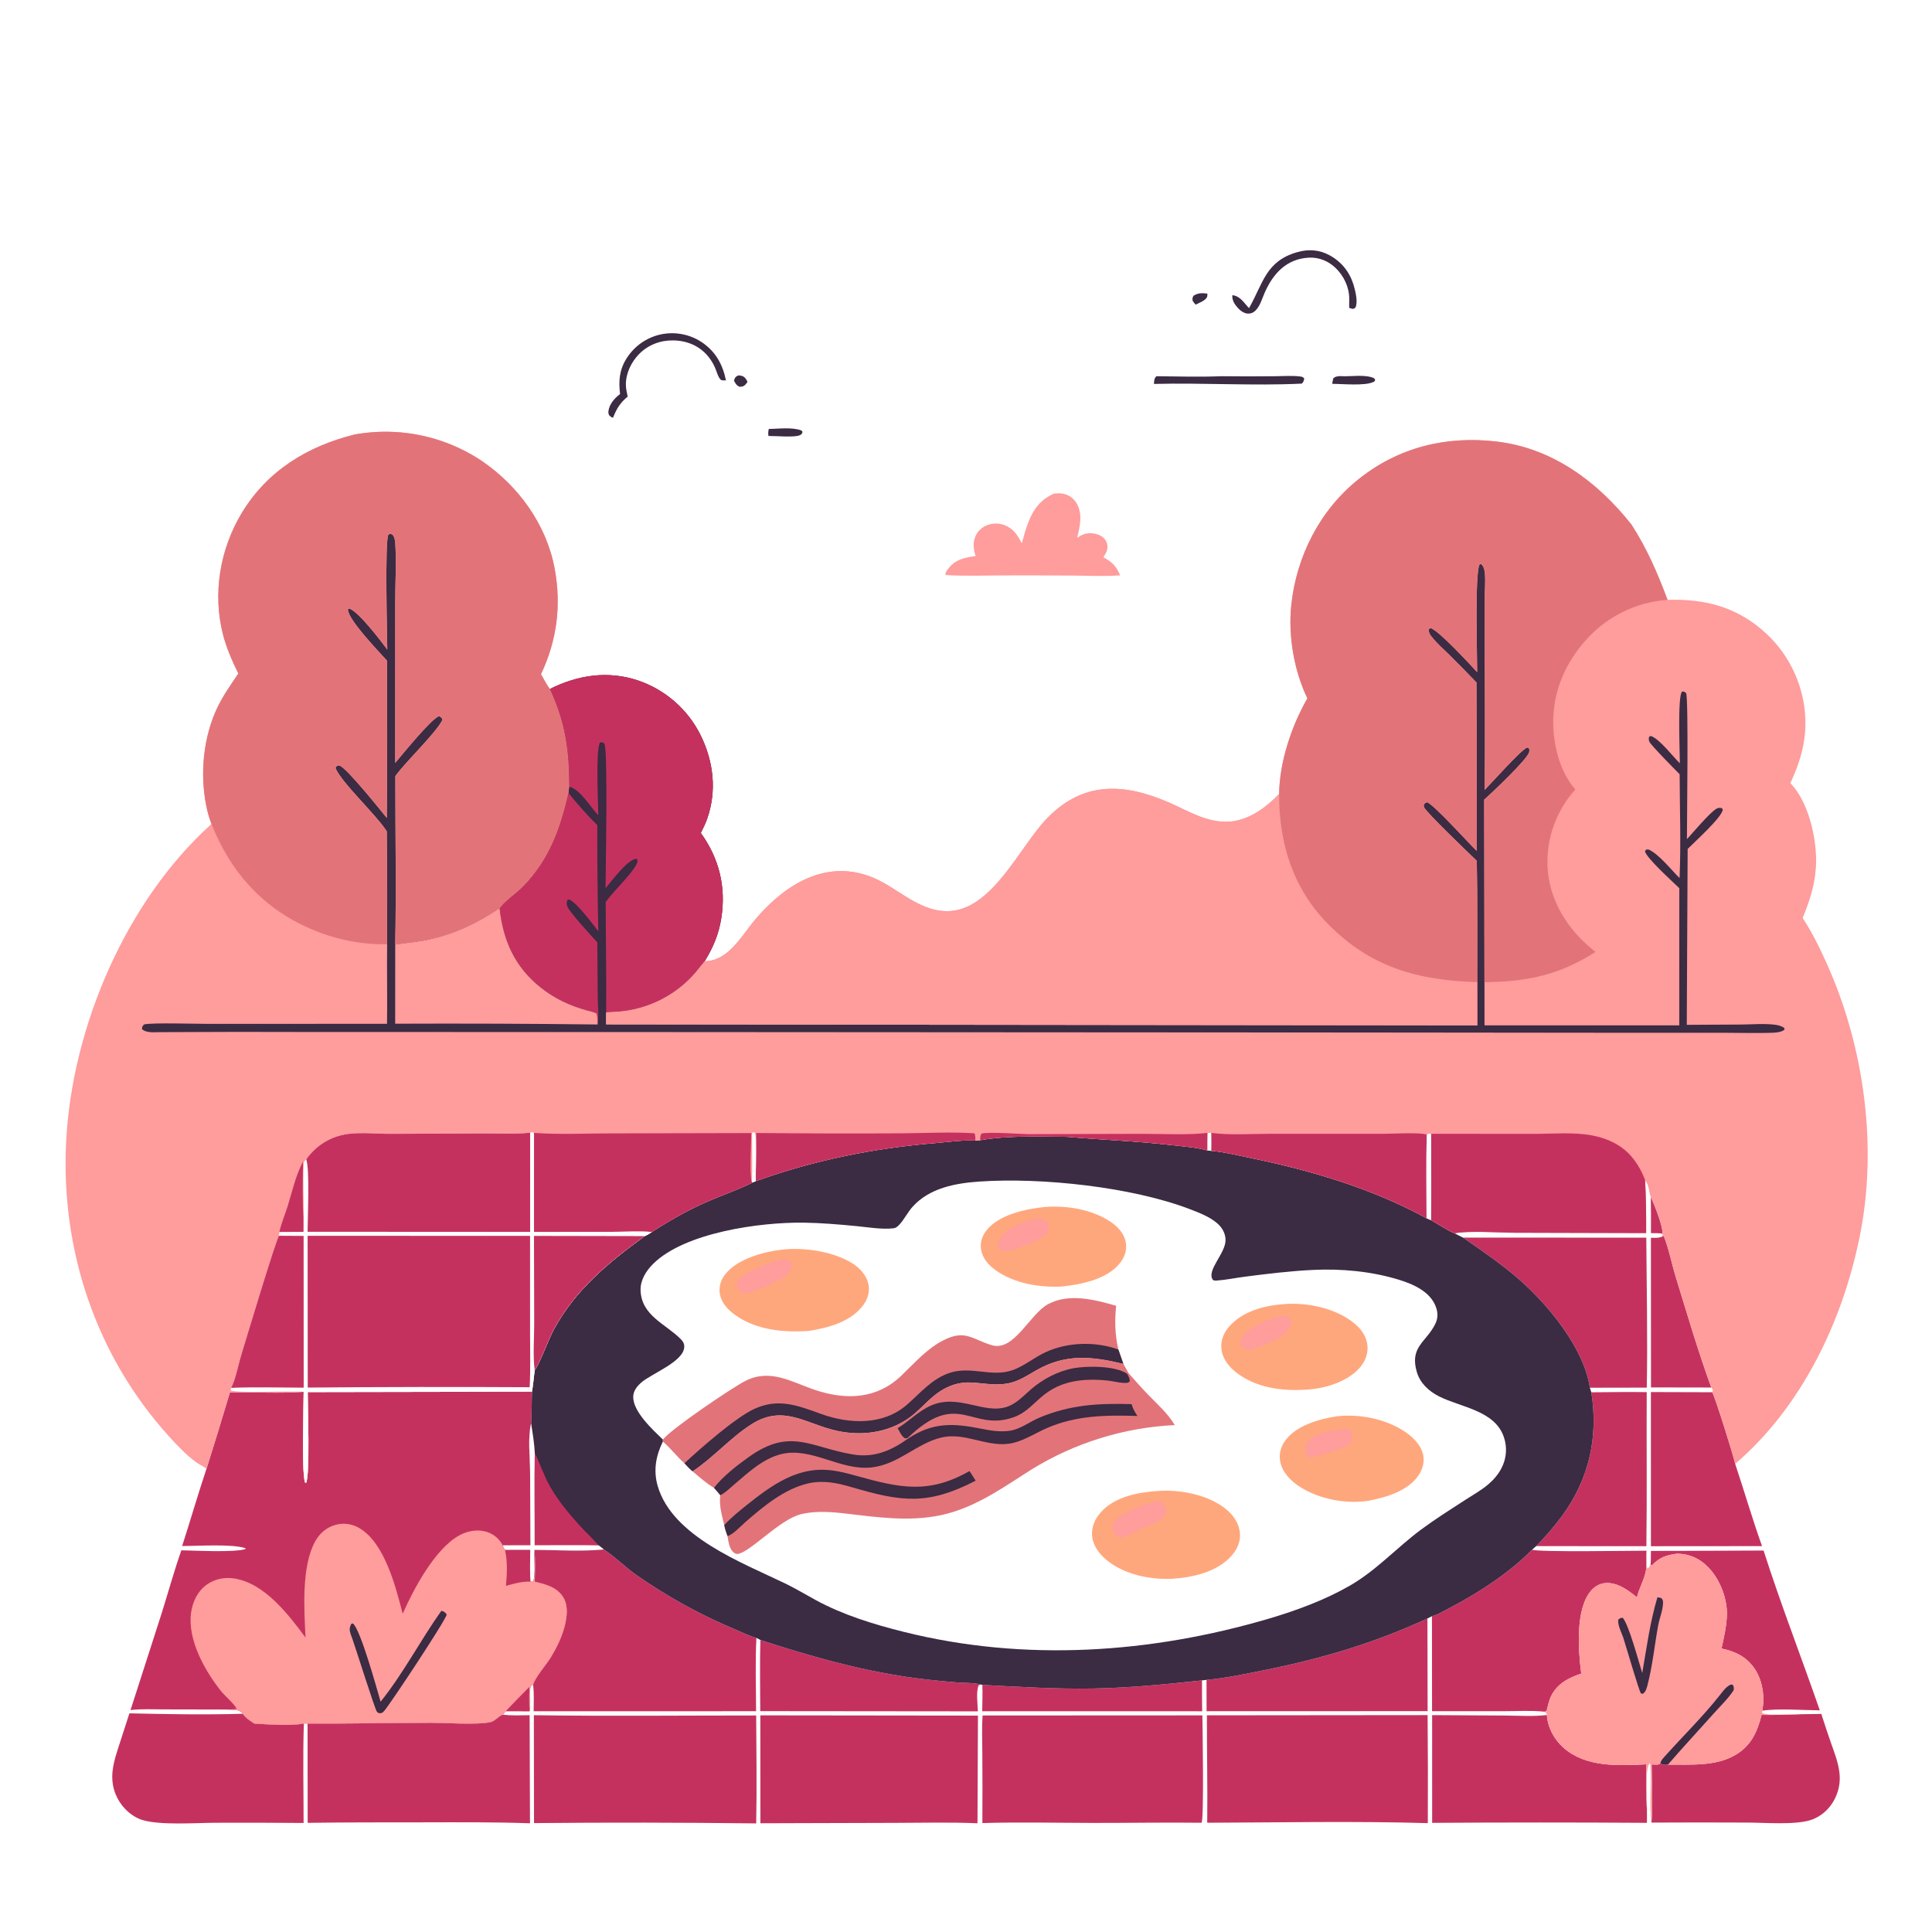 <?xml version="1.0" encoding="utf-8" ?>
<svg xmlns="http://www.w3.org/2000/svg" xmlns:xlink="http://www.w3.org/1999/xlink" width="1024" height="1024">
	<path fill="white" d="M0 0L1024 0L1024 1024L0 1024L0 0Z"/>
	<path fill="#3B2B43" d="M389.004 201.671C389.672 200.044 389.589 199.863 391.213 198.99C392.521 198.959 393.848 199.199 394.803 200.197C395.436 200.859 395.807 201.585 396.213 202.39C395.784 202.98 395.325 203.679 394.772 204.157C393.808 204.99 392.978 204.994 391.778 204.95C390.215 204.117 389.789 203.222 389.004 201.671Z"/>
	<path fill="#3B2B43" d="M633.685 161.48C633.138 160.847 632.649 160.146 632.141 159.479C631.965 158.078 631.922 157.977 632.592 156.746C635.019 155.176 637.147 155.297 639.947 155.608C639.876 157.037 640.05 157.451 638.978 158.491C637.649 159.78 635.347 160.644 633.685 161.48Z"/>
	<path fill="#3B2B43" d="M407.475 227.366C412.626 227.288 420.009 226.294 424.81 228.178L425.378 228.93C424.979 229.996 424.908 230.265 423.755 230.733C420.788 231.938 410.904 231.008 407.302 231.081C407.093 229.639 407.146 228.787 407.475 227.366Z"/>
	<path fill="#C5315F" d="M874.955 634.513C876.707 637.809 881.507 650.277 881.113 653.527C881.099 653.642 881.042 653.748 881.007 653.858C879.088 653.522 876.99 653.638 875.037 653.593Q875.097 644.053 874.955 634.513Z"/>
	<path fill="#3B2B43" d="M710.255 199.336L710.847 199.375C716.068 199.687 723.584 198.264 728.292 200.469L728.867 201.284C728.45 202.305 728.769 202.039 727.82 202.493C723.395 204.612 711.418 203.464 706.084 203.422C706.241 202.418 706.455 201.464 706.681 200.473C707.962 199.439 708.648 199.532 710.255 199.336Z"/>
	<path fill="#3B2B43" d="M647.283 199.401Q661.459 199.572 675.635 199.41C679.963 199.392 684.786 199.001 689.06 199.529C690.231 199.674 690.413 199.778 691.296 200.555C690.948 201.812 691.005 202.486 689.947 203.327C663.949 204.573 637.664 202.811 611.615 203.489C611.759 201.77 611.657 200.668 612.918 199.406C624.312 199.522 635.904 199.869 647.283 199.401Z"/>
	<path fill="#3B2B43" d="M328.648 208.855C327.821 201.853 328.229 196.072 332.12 189.931Q332.498 189.33 332.905 188.748Q333.313 188.166 333.749 187.605Q334.184 187.044 334.648 186.506Q335.111 185.967 335.601 185.453Q336.09 184.938 336.605 184.448Q337.119 183.959 337.658 183.495Q338.196 183.032 338.757 182.596Q339.318 182.16 339.899 181.753Q340.481 181.345 341.082 180.967Q341.684 180.589 342.303 180.242Q342.923 179.894 343.559 179.578Q344.195 179.262 344.846 178.977Q345.497 178.693 346.161 178.442Q346.825 178.19 347.501 177.973Q348.177 177.755 348.864 177.571Q349.55 177.387 350.244 177.237Q350.929 177.092 351.62 176.98Q352.311 176.868 353.007 176.79Q353.703 176.713 354.402 176.669Q355.101 176.626 355.801 176.617Q356.501 176.607 357.201 176.633Q357.9 176.658 358.598 176.717Q359.296 176.776 359.99 176.87Q360.684 176.963 361.372 177.091Q362.06 177.218 362.742 177.379Q363.423 177.54 364.096 177.734Q364.769 177.928 365.431 178.155Q366.094 178.382 366.744 178.641Q367.395 178.901 368.031 179.191Q368.668 179.482 369.29 179.803Q369.912 180.125 370.518 180.477Q371.123 180.828 371.711 181.209C379.16 186.103 383.021 193.01 384.768 201.592C383.989 201.576 382.595 201.783 382.005 201.252C380.587 199.976 379.76 196.613 378.968 194.827C374.922 185.702 366.91 180.618 356.984 180.421C350.141 180.285 343.624 182.707 338.78 187.601C334.627 191.798 331.71 197.825 331.725 203.801C331.731 205.957 332.229 208.104 332.677 210.203C328.595 213.587 326.874 216.563 324.889 221.421C323.79 221.062 323.542 220.75 322.752 219.947C322.529 219.266 322.379 218.686 322.472 217.961C322.959 214.174 325.717 211.033 328.648 208.855Z"/>
	<path fill="#3B2B43" d="M661.997 163.324L662.334 162.73C669.538 149.86 671.061 138.38 687.507 133.663C693.425 131.965 699.191 132.301 704.646 135.274C711.342 138.921 715.649 144.572 717.669 151.866C718.496 154.854 719.726 159.961 718.493 162.808C718.179 163.532 717.744 163.474 717.065 163.718C716.378 163.555 715.71 163.452 715.08 163.125L715.123 158.384C715.155 152.278 712.251 146.188 707.868 142C704.028 138.33 699.106 136.31 693.769 136.565C681.788 137.135 674.546 145.232 670.129 155.55C668.863 158.507 667.837 162.168 665.548 164.5C664.403 165.666 663.186 166.226 661.523 166.216C659.381 166.203 657.25 164.568 655.917 163.031C654.253 161.115 652.964 159.068 653.15 156.477C657.194 156.74 659.397 160.587 661.997 163.324Z"/>
	<path fill="#C5315F" d="M881.323 655.23L881.795 655.003C884.59 661.997 885.991 669.66 888.212 676.869C894.224 696.386 900.014 716.25 907.034 735.418L875.054 735.357L875.021 656.08C877.134 656.049 879.444 656.308 881.323 655.23Z"/>
	<path fill="#C5315F" d="M520.657 893.027C540.281 894.059 559.574 895.273 579.252 894.941C598.576 894.616 617.885 892.699 637.091 890.639C637.106 896.091 637.05 901.555 637.171 907.005L520.599 906.996C520.644 902.356 520.849 897.66 520.657 893.027Z"/>
	<path fill="#FF9C9C" d="M558.693 261.593C560.172 261.472 561.761 261.367 563.228 261.628Q563.788 261.725 564.335 261.881Q564.882 262.037 565.409 262.25Q565.936 262.463 566.438 262.73Q566.94 262.998 567.411 263.317Q567.882 263.635 568.316 264.002Q568.75 264.369 569.144 264.78Q569.537 265.191 569.884 265.641Q570.232 266.091 570.53 266.575C574.006 272.341 572.394 279.001 570.902 285.072C572.075 284.352 573.301 283.54 574.61 283.099C577.304 282.191 580.937 282.597 583.404 283.987C585.052 284.916 586.337 286.39 586.793 288.249C587.48 291.051 586.274 293.076 584.784 295.349C589.602 297.988 591.557 299.97 593.708 304.93C585.556 305.593 577.128 305.131 568.944 305.064Q550.109 304.92 531.273 304.976C521.362 305.016 511.318 305.399 501.426 304.811L501.071 304.322C501.276 303.306 501.659 302.662 502.265 301.841C506.195 296.52 510.905 295.599 517.085 294.743C516.172 291.756 515.641 288.783 516.512 285.712C517.378 282.656 519.261 280.286 522.101 278.848Q522.679 278.557 523.284 278.325Q523.888 278.094 524.513 277.925Q525.138 277.755 525.777 277.651Q526.416 277.546 527.062 277.506Q527.708 277.466 528.355 277.492Q529.002 277.518 529.643 277.609Q530.284 277.7 530.912 277.856Q531.541 278.012 532.15 278.23C537.039 280 539.362 283.587 541.543 288.002C542.622 284.182 543.66 280.315 545.112 276.616C547.856 269.627 551.724 264.676 558.693 261.593Z"/>
	<path fill="#C5315F" d="M403.018 869.232C428.963 877.649 454.157 884.873 481.21 888.871C489.756 890.135 498.291 890.956 506.896 891.681C510.901 892.019 516.2 891.826 519.989 892.845L518.675 893.282C517.262 896.79 518.192 903.274 518.298 907.047L402.951 906.934C402.9 894.374 402.681 881.789 403.018 869.232Z"/>
	<path fill="#C5315F" d="M889.826 821.987L934.734 821.818C943.826 850.272 954.75 878.281 964.539 906.516C955.575 906.453 942.532 905.422 934.004 906.708C935.479 899.42 934.206 890.728 930.013 884.511C925.717 878.14 919.71 875.28 912.43 873.752C913.66 868.06 915.04 862.209 915.278 856.371C915.638 847.558 911.711 837.292 905.587 830.887C900.998 826.088 895.559 823.593 888.927 823.472C883.092 824.309 879.917 825.263 875.695 829.525L875.075 829.625L874.814 829.164C875.046 826.809 874.972 824.377 875.013 822.009L889.826 821.987Z"/>
	<path fill="#C5315F" d="M843.434 737.944C853.212 737.899 863.018 737.685 872.793 737.859C872.645 765.071 872.989 792.31 872.613 819.515L814.194 819.469Q821.702 811.869 828.055 803.28C842.292 783.77 847.203 761.638 843.434 737.944Z"/>
	<path fill="#C5315F" d="M639.478 890.375C649.955 889.375 660.521 887.15 670.825 885.062C701.293 878.887 728.33 870.832 756.572 857.835L756.665 906.938L639.519 906.978L639.478 890.375Z"/>
	<path fill="#C5315F" d="M875.008 737.818L907.514 737.917C908.848 739.789 918.972 772.051 919.684 775.878C924.518 790.378 928.775 805.08 933.919 819.473L875.023 819.519L875.008 737.818Z"/>
	<path fill="#C5315F" d="M954.249 908.587L965.339 908.414Q967.752 916.008 970.37 923.533C973.982 933.795 977.79 942.705 972.512 953.37C969.89 958.668 965.205 962.939 959.525 964.713C951.086 967.35 935.291 966.015 926.106 966.001Q900.7 965.861 875.293 966.013C876.184 955.936 875.475 945.322 875.418 935.193C876.775 935.211 879.048 935.604 880 934.695C881.556 935.319 882.387 935.572 884.052 935.266C895.861 935.177 909.238 936.346 919.804 930.148C928.217 925.214 931.373 917.891 933.683 908.932C940.522 908.892 947.426 909.024 954.249 908.587Z"/>
	<path fill="#C5315F" d="M775.422 655.96L872.565 655.986C872.743 682.447 873.33 709.021 872.827 735.473L842.653 735.532C842.611 735.25 842.571 734.967 842.525 734.685C839.165 714.191 820.52 691.541 805.194 678.149C795.788 669.93 785.645 663.063 775.422 655.96Z"/>
	<path fill="#C5315F" d="M819.884 908.985C820.314 915.617 823.745 921.963 828.691 926.337C840.515 936.793 857.847 935.879 872.62 935.121C872.635 943.124 872.384 951.241 872.911 959.224L872.916 966.14Q815.992 965.771 759.068 966.153L759.058 909.051L797.738 909.272C804.997 909.311 812.691 909.881 819.884 908.985Z"/>
	<path fill="#C5315F" d="M68.589 908.106C88.516 908.556 108.763 908.927 128.681 908.329C130.084 910.536 132.657 912.091 134.803 913.539C142.062 913.951 154.166 914.942 161.058 913.462C160.473 930.993 160.916 948.661 160.917 966.207Q137.899 966.01 114.88 966.098C104.122 966.121 85.094 967.566 75.477 964.64C69.895 962.941 65.087 958.421 62.388 953.327C56.892 942.955 60.332 933.59 63.676 923.296L68.589 908.106Z"/>
	<path fill="#C5315F" d="M812.061 821.34C814.597 822.757 865.936 821.892 872.702 821.893L872.649 822.486C872.374 825.788 872.92 829.382 872.347 832.594C871.505 837.322 868.713 841.809 867.617 846.653C863.006 842.832 857.047 838.477 850.726 839.083C847.576 839.386 844.899 841.087 842.941 843.524C835.076 853.309 836.478 874.319 837.963 885.904Q838.038 886.466 838.13 887.025C831.451 889.267 825.362 892.327 822.117 898.997C820.888 901.524 820.424 904.244 819.708 906.937L818.668 907.242C811.772 906.494 804.415 906.96 797.459 906.957L759.015 906.96L758.958 856.623C762.001 855.842 765.469 853.749 768.26 852.283C783.787 844.127 799.7 833.867 812.061 821.34Z"/>
	<path fill="#C5315F" d="M163.014 913.524C184.75 913.645 206.447 913.148 228.174 913.112C236.101 913.099 253.072 914.343 260.062 912.731C262.234 912.229 263.973 909.934 266.008 908.993C266.171 908.918 266.343 908.863 266.511 908.798C271.17 909.4 276.019 909.122 280.712 909.094L280.91 966.379C261.895 965.694 242.81 965.851 223.785 965.879C203.554 965.908 183.304 965.851 163.076 966.148L163.014 913.524Z"/>
	<path fill="#C5315F" d="M402.992 909.171L518.333 909.309L518.089 966.381C503.818 965.737 489.381 966.127 475.092 966.159L403.03 966.368L402.992 909.171Z"/>
	<path fill="#C5315F" d="M520.811 909.24L637.283 909.183C637.4 915.717 638.171 963.918 636.875 966.097C617.543 965.857 598.195 966.226 578.86 966.189C559.488 966.152 540.043 965.685 520.679 966.265Q520.793 947.296 520.65 928.327C520.63 922.014 520.322 915.529 520.811 909.24Z"/>
	<path fill="#C5315F" d="M639.685 909.158L756.661 909.048Q756.912 937.672 756.775 966.296C717.896 965.167 678.751 965.956 639.851 966.093C640.065 947.124 639.654 928.131 639.685 909.158Z"/>
	<path fill="#C5315F" d="M282.961 909.095C322.209 909.663 361.53 909.232 400.787 909.241C400.895 928.284 401.187 947.405 400.795 966.442Q341.918 965.717 283.04 966.281L282.961 909.095Z"/>
	<path fill="#C5315F" d="M320.031 821.24L320.753 821.723C326.466 825.597 331.486 830.649 337.134 834.673Q343.397 839.062 349.89 843.101Q356.384 847.141 363.088 850.821Q369.793 854.5 376.688 857.807Q383.583 861.115 390.649 864.041C393.839 865.387 397.585 867.346 400.912 868.102C400.229 880.969 400.72 894.08 400.739 906.974L282.849 906.994C282.882 902.335 283.104 897.586 282.574 892.952C283.188 889.7 289.804 881.874 291.8 878.628C294.969 873.474 297.74 867.882 299.245 861.998C300.521 857.013 301.299 851.061 298.435 846.485C295.117 841.182 289.102 839.706 283.442 838.354C283.547 832.754 283.717 827.053 283.298 821.468C295.341 821.512 308.073 822.389 320.031 821.24Z"/>
	<path fill="#FF9C9C" d="M872.702 821.893L872.748 822.397C872.959 824.977 872.184 829.033 873.215 831.32C874.223 830.68 874.281 830.202 874.814 829.164L875.075 829.625L875.695 829.525C879.917 825.263 883.092 824.309 888.927 823.472C895.559 823.593 900.998 826.088 905.587 830.887C911.711 837.292 915.638 847.558 915.278 856.371C915.04 862.209 913.66 868.06 912.43 873.752C919.71 875.28 925.717 878.14 930.013 884.511C934.206 890.728 935.479 899.42 934.004 906.708L933.984 907.91C936.827 909.649 950.01 908.244 954.249 908.587C947.426 909.024 940.522 908.892 933.683 908.932C931.373 917.891 928.217 925.214 919.804 930.148C909.238 936.346 895.861 935.177 884.052 935.266C882.387 935.572 881.556 935.319 880 934.695C879.048 935.604 876.775 935.211 875.418 935.193C875.475 945.322 876.184 955.936 875.293 966.013C874.071 956.31 875.404 946.05 874.753 936.224C874.699 935.412 874.894 935.034 874.242 934.461C871.585 939.529 873.176 952.944 872.911 959.224C872.384 951.241 872.635 943.124 872.62 935.121C857.847 935.879 840.515 936.793 828.691 926.337C823.745 921.963 820.314 915.617 819.884 908.985C819.645 907.763 819.576 907.965 818.668 907.242L819.708 906.937C820.424 904.244 820.888 901.524 822.117 898.997C825.362 892.327 831.451 889.267 838.13 887.025Q838.038 886.466 837.963 885.904C836.478 874.319 835.076 853.309 842.941 843.524C844.899 841.087 847.576 839.386 850.726 839.083C857.047 838.477 863.006 842.832 867.617 846.653C868.713 841.809 871.505 837.322 872.347 832.594C872.92 829.382 872.374 825.788 872.649 822.486L872.702 821.893Z"/>
	<path fill="#3B2B43" d="M880 934.695C880.316 933.641 880.612 932.901 881.353 932.064C891.347 920.786 902.197 910.299 911.565 898.443C913.021 896.6 914.747 894.135 916.902 893.102C917.781 892.68 917.416 892.781 918.461 893.03C918.971 894.139 919.058 894.63 918.872 895.838C916.101 900.164 911.896 904.162 908.462 908.017C900.362 917.111 892.002 926.049 884.052 935.266C882.387 935.572 881.556 935.319 880 934.695Z"/>
	<path fill="#3B2B43" d="M878.482 846.563L880.528 847.003C881.333 847.949 881.478 848.377 881.44 849.635C881.315 853.747 879.551 857.663 878.824 861.684C876.938 872.117 875.847 883.091 873.166 893.324C872.793 894.748 872.296 896.562 871.067 897.495C870.503 897.924 870.518 897.718 869.725 897.537C868.668 896.129 861.918 872.79 860.764 869.311C859.981 866.101 857.179 861.628 857.743 858.446C858.716 857.584 858.791 857.58 860.091 857.451C863.406 861.36 868.46 880.57 870.427 886.743C872.744 873.357 874.573 859.594 878.482 846.563Z"/>
	<path fill="#C5315F" d="M281.97 737.615C281.75 743.171 281.896 748.819 281.508 754.354C279.682 762.049 280.903 772.226 280.971 780.195L281.132 819.027L266.468 819.06C266.799 820.068 266.975 820.609 267.642 821.458L281.045 821.432C281.046 826.989 280.753 832.78 281.191 838.311L282.413 838.255C284.107 835.834 282.814 825.097 283.298 821.468C283.717 827.053 283.547 832.754 283.442 838.354C289.102 839.706 295.117 841.182 298.435 846.485C301.299 851.061 300.521 857.013 299.245 861.998C297.74 867.882 294.969 873.474 291.8 878.628C289.804 881.874 283.188 889.7 282.574 892.952C281.885 893.289 281.509 893.24 281.266 894.034C280.045 898.018 281.443 902.85 280.693 906.955L268.06 906.939L266.511 908.798C266.343 908.863 266.171 908.918 266.008 908.993C263.973 909.934 262.234 912.229 260.062 912.731C253.072 914.343 236.101 913.099 228.174 913.112C206.447 913.148 184.75 913.645 163.014 913.524L161.058 913.462C154.166 914.942 142.062 913.951 134.803 913.539C132.657 912.091 130.084 910.536 128.681 908.329C128.544 908.143 128.42 907.947 128.272 907.77C126.653 905.834 122.185 906.238 119.781 906.082L87.576 906.016C81.509 906.008 75.201 905.669 69.178 906.369L85.502 855.627C89.067 844.332 92.206 832.872 96.121 821.692C103.236 821.808 124.706 822.954 130.186 820.987L130.036 820.56C122.747 818.21 105.034 819.42 96.542 819.44C100.916 805.8 104.931 792.03 109.451 778.44Q115.826 758.239 121.863 737.935C134.774 737.825 148.098 738.622 160.951 737.699C160.944 746.22 159.783 779.228 161.641 785.674L162.228 785.968C164.356 781.958 163.11 745.229 163.091 737.83L281.97 737.615Z"/>
	<path fill="#FF9C9C" d="M161.937 867.962C161.197 852.951 159.7 830.321 167.016 817.023C169.401 812.688 173.086 809.489 177.904 808.189C182.261 807.013 186.645 807.653 190.521 809.95C203.995 817.935 209.772 841.221 213.433 855.328C219.236 842.191 230.466 821.075 243.236 813.896C247.673 811.401 253.142 810.367 258.072 811.952C261.798 813.15 264.632 815.637 266.468 819.06C266.799 820.068 266.975 820.609 267.642 821.458L281.045 821.432C281.046 826.989 280.753 832.78 281.191 838.311L282.413 838.255C284.107 835.834 282.814 825.097 283.298 821.468C283.717 827.053 283.547 832.754 283.442 838.354C289.102 839.706 295.117 841.182 298.435 846.485C301.299 851.061 300.521 857.013 299.245 861.998C297.74 867.882 294.969 873.474 291.8 878.628C289.804 881.874 283.188 889.7 282.574 892.952C281.885 893.289 281.509 893.24 281.266 894.034C280.045 898.018 281.443 902.85 280.693 906.955L268.06 906.939L266.511 908.798C266.343 908.863 266.171 908.918 266.008 908.993C263.973 909.934 262.234 912.229 260.062 912.731C253.072 914.343 236.101 913.099 228.174 913.112C206.447 913.148 184.75 913.645 163.014 913.524L161.058 913.462C154.166 914.942 142.062 913.951 134.803 913.539C132.657 912.091 130.084 910.536 128.681 908.329C128.544 908.143 128.42 907.947 128.272 907.77C126.653 905.834 122.185 906.238 119.781 906.082C121.398 906.004 123.165 906.063 124.758 905.824C124.914 905.801 125.062 905.735 125.219 905.715C125.303 905.705 125.388 905.728 125.472 905.735C124.197 903.066 119.149 898.848 117.07 896.228C108.563 885.507 99.372 869.184 101.253 854.946C102.024 849.112 104.597 843.568 109.416 840.014C113.653 836.889 119.007 835.805 124.171 836.62C140.318 839.168 152.91 855.74 161.937 867.962Z"/>
	<path fill="#C5315F" d="M268.06 906.939Q274.241 900.447 280.57 894.098C280.49 898.39 280.358 902.67 280.693 906.955L268.06 906.939Z"/>
	<path fill="#C5315F" d="M267.642 821.458L281.045 821.432C281.046 826.989 280.753 832.78 281.191 838.311C276.66 838.114 272.478 839.326 268.16 840.524C268.746 833.919 269.082 827.977 267.642 821.458Z"/>
	<path fill="#3B2B43" d="M233.933 853.757C235.368 854.115 235.992 854.544 236.754 855.752C236.397 858.532 206.669 903.474 203.569 906.896C202.532 908.04 202.379 907.975 200.909 908.049C200.543 907.811 200.115 907.648 199.812 907.334C198.783 906.267 188.531 873.497 186.773 868.623Q186.295 867.403 185.873 866.163C185.136 863.953 185.123 862.796 186.211 860.665L187.074 860.468C191.234 864.058 199.578 894.664 201.731 901.933C213.82 886.92 222.769 869.455 233.933 853.757Z"/>
	<path fill="#3B2B43" d="M519.514 604.331C534.056 601.802 550.898 602.382 565.644 602.549C584.25 604.161 602.819 604.814 621.394 606.974C627.45 607.678 634.091 608.074 639.957 609.759L641.986 609.955C649.098 610.603 656.279 612.4 663.275 613.845C695.111 620.423 727.478 629.99 756.103 645.7L758.514 646.717C762.493 648.931 766.76 651.911 770.926 653.68C772.423 654.441 773.911 655.23 775.422 655.96C785.645 663.063 795.788 669.93 805.194 678.149C820.52 691.541 839.165 714.191 842.525 734.685C842.571 734.967 842.611 735.25 842.653 735.532L843.434 737.944C847.203 761.638 842.292 783.77 828.055 803.28Q821.702 811.869 814.194 819.469L812.061 821.34C799.7 833.867 783.787 844.127 768.26 852.283C765.469 853.749 762.001 855.842 758.958 856.623L756.572 857.835C728.33 870.832 701.293 878.887 670.825 885.062C660.521 887.15 649.955 889.375 639.478 890.375L637.091 890.639C617.885 892.699 598.576 894.616 579.252 894.941C559.574 895.273 540.281 894.059 520.657 893.027L519.989 892.845C516.2 891.826 510.901 892.019 506.896 891.681C498.291 890.956 489.756 890.135 481.21 888.871C454.157 884.873 428.963 877.649 403.018 869.232L400.912 868.102C397.585 867.346 393.839 865.387 390.649 864.041Q383.583 861.115 376.688 857.807Q369.793 854.5 363.088 850.821Q356.384 847.141 349.89 843.101Q343.397 839.062 337.134 834.673C331.486 830.649 326.466 825.597 320.753 821.723L320.031 821.24C308.073 822.389 295.341 821.512 283.298 821.468C282.814 825.097 284.107 835.834 282.413 838.255L281.191 838.311C280.753 832.78 281.046 826.989 281.045 821.432L267.642 821.458C266.975 820.609 266.799 820.068 266.468 819.06L281.132 819.027L280.971 780.195C280.903 772.226 279.682 762.049 281.508 754.354C281.896 748.819 281.75 743.171 281.97 737.615C282.575 733.85 282.937 730.023 283.396 726.237C286.457 721.86 290.514 710.186 293.627 704.47C305.138 683.337 322.602 669.074 341.688 655.166C343.117 654.607 344.243 653.849 345.493 652.983C354.928 646.901 364.443 641.44 374.747 636.943C382.757 633.446 391.208 630.614 399.005 626.683L400.591 626.026C431.62 614.885 463.107 608.552 495.952 605.838C502.776 605.274 510.108 604.165 516.937 604.528L519.514 604.331Z"/>
	<path fill="#C5315F" d="M281.508 754.354C282.287 759.473 283.162 764.871 283.434 770.04C286.328 776.029 288.337 782.342 291.686 788.144C296.482 796.454 302.995 804.059 309.569 811.032C312.087 813.702 314.917 816.257 317.249 819.072C318.224 819.769 319.149 820.423 320.031 821.24C308.073 822.389 295.341 821.512 283.298 821.468C282.814 825.097 284.107 835.834 282.413 838.255L281.191 838.311C280.753 832.78 281.046 826.989 281.045 821.432L267.642 821.458C266.975 820.609 266.799 820.068 266.468 819.06L281.132 819.027L280.971 780.195C280.903 772.226 279.682 762.049 281.508 754.354Z"/>
	<path fill="white" d="M281.508 754.354C282.287 759.473 283.162 764.871 283.434 770.04C283.063 786.355 283.43 802.699 283.358 819.019C294.646 819.025 305.964 818.868 317.249 819.072C318.224 819.769 319.149 820.423 320.031 821.24C308.073 822.389 295.341 821.512 283.298 821.468C282.814 825.097 284.107 835.834 282.413 838.255L281.191 838.311C280.753 832.78 281.046 826.989 281.045 821.432L267.642 821.458C266.975 820.609 266.799 820.068 266.468 819.06L281.132 819.027L280.971 780.195C280.903 772.226 279.682 762.049 281.508 754.354Z"/>
	<path fill="white" d="M351.359 763.025C346.045 757.865 335.543 748.287 335.615 740.368C335.643 737.215 337.642 734.742 339.908 732.761C345.325 728.024 362.16 721.816 362.664 714.052C362.783 712.216 361.995 710.954 360.77 709.715C352.824 701.686 339.867 697.328 339.516 683.791C339.376 678.387 342.521 673.489 346.236 669.814C362.943 653.294 402.746 647.717 426.033 648.038C435.155 648.163 444.229 648.941 453.305 649.794C459.611 650.387 467.277 651.751 473.548 651.018C474.797 650.872 475.605 650.207 476.464 649.32C479.205 646.49 480.932 642.717 483.555 639.758C492.54 629.624 506.425 627.1 519.323 626.231C552.247 624.014 599.81 629.099 630.51 640.831C635.436 642.714 640.984 644.816 645.049 648.283C647.648 650.5 649.384 653.397 649.559 656.859C649.929 664.174 639.165 673.283 642.88 678.418C643.622 678.757 644.027 678.789 644.847 678.73C649.802 678.372 654.808 677.328 659.742 676.687C671.704 675.133 683.818 673.674 695.869 673.084C710.967 672.344 726.824 673.82 741.299 678.241C748.985 680.589 758.021 684.513 761.029 692.619C762.264 695.948 762.187 698.887 760.555 702.057C755.669 711.546 747.046 713.962 750.963 727.248C752.699 733.135 757.313 737.349 762.642 740.067C774.178 745.952 792.276 747.477 797.09 761.712C798.958 767.235 798.477 773.033 795.8 778.198C794.05 781.576 791.579 784.404 788.689 786.848C785.095 789.887 780.722 792.322 776.758 794.885C768.914 799.959 760.797 805.092 753.292 810.647C740.189 820.345 729.609 832.294 715.293 840.516C702.233 848.017 687.131 853.606 672.7 857.863C609.914 876.383 542.987 880.899 479.099 864.94C463.114 860.947 446.753 855.933 432.242 848.015C426.898 845.098 421.638 841.914 416.158 839.263C393.4 828.259 356.332 814.414 348.573 787.549C346.217 779.39 347.63 771.545 351.335 764.049L351.359 763.025Z"/>
	<path fill="#FFA77C" d="M553.997 639.691C565.561 638.911 578.364 640.924 588.244 647.318C592.238 649.902 595.842 653.654 596.699 658.498C597.384 662.368 596.219 666.049 593.856 669.134C586.939 678.168 573.191 680.737 562.622 681.921C550.633 682.433 537.342 680.245 527.42 673.029C523.742 670.354 520.562 666.656 519.934 662.005C519.455 658.448 520.583 655.05 522.762 652.245C529.445 643.642 543.825 640.734 553.997 639.691Z"/>
	<path fill="#FF9C9C" d="M548.22 646.055C549.823 645.95 552.014 645.689 553.504 646.459C554.692 647.073 555.32 647.712 555.696 649.029C556.064 650.319 555.793 651.623 555.235 652.802C552.917 657.697 542.095 660.449 537.295 662.218L536.782 662.345C534.884 662.822 532.621 663.338 530.692 662.679C529.251 662.188 529.209 661.828 528.667 660.533C528.817 659.082 529.177 658.054 529.931 656.793C533.778 650.352 541.42 647.92 548.22 646.055Z"/>
	<path fill="#FFA77C" d="M708.62 750.657C720.274 749.387 733.041 751.787 743.135 757.869C747.961 760.777 753.03 765.334 754.291 771.026C755.13 774.812 754.036 778.679 751.921 781.856C746.377 790.183 734.815 793.613 725.536 795.397C713.379 797.327 698.999 794.615 688.655 787.843C683.95 784.762 679.585 780.276 678.51 774.567C677.782 770.706 678.814 766.895 681.07 763.716C686.893 755.511 699.198 752.075 708.62 750.657Z"/>
	<path fill="#FF9C9C" d="M713.598 757.251C713.902 757.305 714.215 757.32 714.509 757.412C715.518 757.73 715.928 758.479 716.214 759.446C716.645 760.904 716.536 763.769 715.692 765.049C713.951 767.69 698.764 771.509 695.097 772.517C694.121 772.361 694.235 772.503 693.472 771.939C692.404 771.149 691.88 770.276 691.766 768.977C691.57 766.742 692.32 765.083 693.817 763.438C697.755 759.111 707.855 757.643 713.598 757.251Z"/>
	<path fill="#FFA77C" d="M415.746 662.192C427.14 661.162 442.1 663.451 451.886 669.673C455.865 672.203 459.354 676.024 460.308 680.765C461.093 684.668 459.907 688.48 457.602 691.651C451.064 700.648 438.935 703.803 428.579 705.434C415.043 706.316 400.372 704.955 389.126 696.594C385.344 693.783 381.98 689.97 381.44 685.116C381.042 681.539 382.213 678.071 384.452 675.288C391.195 666.904 405.544 663.194 415.746 662.192Z"/>
	<path fill="#FF9C9C" d="M415.336 667.076C416.169 667.074 416.955 667.174 417.703 667.593C418.768 668.192 419.449 669.399 419.639 670.577C419.823 671.719 419.427 672.738 418.791 673.669C415.723 678.16 400.899 684.423 395.608 685.51C395.104 685.491 394.774 685.499 394.259 685.37C392.895 685.028 391.937 684.417 391.249 683.177C390.585 681.982 390.356 680.676 390.938 679.404C393.367 674.097 409.794 668.377 415.336 667.076Z"/>
	<path fill="#FFA77C" d="M680.463 691.208C692.958 690.194 708.236 693.37 718.036 701.585C721.744 704.693 724.521 708.779 724.817 713.724C725.077 718.05 723.259 722.139 720.373 725.289C713.758 732.511 702.119 736.009 692.624 736.515C679.626 737.451 665.427 735.611 654.932 727.205C650.975 724.036 647.751 719.795 647.335 714.595C646.997 710.37 648.606 706.405 651.349 703.245C658.56 694.935 669.959 691.997 680.463 691.208Z"/>
	<path fill="#FF9C9C" d="M680.241 697.131C681.987 697.397 682.897 697.705 684.118 698.963C684.594 700.679 684.524 701.937 683.631 703.502C680.144 709.609 667.955 713.964 661.521 715.756C660.876 715.445 660.23 715.107 659.614 714.74C658.531 714.093 657.603 713.214 657.435 711.885C657.296 710.782 657.772 709.617 658.38 708.717C662.2 703.067 673.722 698.392 680.241 697.131Z"/>
	<path fill="#FFA77C" d="M614.252 790.204C626.206 789.471 641.234 792.411 650.51 800.47C654.189 803.666 656.945 808.036 657.226 812.995C657.471 817.341 655.586 821.429 652.733 824.618C645.156 833.09 632.48 836.053 621.625 836.765C609.814 837.404 596.243 834.652 586.824 827.099C582.766 823.844 579.296 819.329 578.826 813.982C578.432 809.488 580.259 805.261 583.142 801.891C590.629 793.135 603.39 790.927 614.252 790.204Z"/>
	<path fill="#FF9C9C" d="M614.205 795.683C615.395 795.853 616.011 796.08 616.745 797.093C617.675 798.377 618.456 799.968 618.03 801.598C616.612 807.028 607.714 808.23 603.668 810.84C600.755 812.719 597.391 813.897 594.138 815.052C593.669 814.98 593.328 814.957 592.879 814.737C591.468 814.044 589.97 811.527 589.793 809.959C589.637 808.573 589.929 807.56 590.763 806.461C594.639 801.359 607.863 796.475 614.205 795.683Z"/>
	<path fill="#E27479" d="M351.359 763.025C355.216 757.692 388.284 735.283 395.234 731.823C408.568 725.183 419.775 732.666 432.346 736.806C448.64 742.172 464.706 741.513 477.57 729.27C484.76 722.427 491.234 714.77 500.273 710.254C511.548 704.622 515.096 709.701 525.453 712.925C537.528 716.685 545.594 696.501 555.626 691.16C566.629 685.302 580.379 688.848 591.589 692.098C590.748 699.982 590.963 707.504 592.75 715.258L595.415 722.884C578.438 718.797 564.694 717.379 549.013 726.418C544.299 729.135 539.78 732.17 534.333 733.199C521.017 735.715 512.665 728.475 498.778 737.079C493.583 740.297 489.565 745.043 484.986 749.022C473.609 758.91 458.027 761.557 443.544 758.346C426.944 754.666 415.221 744.126 398.305 754.89C387.033 762.063 378.133 772.538 367.076 779.852C365.522 778.581 364.163 777.004 362.772 775.556C358.674 771.994 355.429 767.534 351.335 764.049L351.359 763.025Z"/>
	<path fill="#3B2B43" d="M362.772 775.556C371.179 767.697 389.861 751.341 399.721 746.786C412.689 740.796 422.937 745.018 435.438 749.504C450.221 754.81 468.033 755.515 480.592 744.627C487.951 738.247 493.942 730.694 503.54 727.591C514.532 724.039 525.189 729.804 535.834 726.487C542.445 724.427 547.773 719.672 554.009 716.769C565.818 711.271 580.524 710.883 592.75 715.258L595.415 722.884C578.438 718.797 564.694 717.379 549.013 726.418C544.299 729.135 539.78 732.17 534.333 733.199C521.017 735.715 512.665 728.475 498.778 737.079C493.583 740.297 489.565 745.043 484.986 749.022C473.609 758.91 458.027 761.557 443.544 758.346C426.944 754.666 415.221 744.126 398.305 754.89C387.033 762.063 378.133 772.538 367.076 779.852C365.522 778.581 364.163 777.004 362.772 775.556Z"/>
	<path fill="#E27479" d="M367.076 779.852C378.133 772.538 387.033 762.063 398.305 754.89C415.221 744.126 426.944 754.666 443.544 758.346C458.027 761.557 473.609 758.91 484.986 749.022C489.565 745.043 493.583 740.297 498.778 737.079C512.665 728.475 521.017 735.715 534.333 733.199C539.78 732.17 544.299 729.135 549.013 726.418C564.694 717.379 578.438 718.797 595.415 722.884L598.176 727.81C601.532 731.605 604.877 735.428 608.392 739.075C613.38 744.25 618.971 749.082 622.654 755.323Q620.146 755.443 617.644 755.642Q615.141 755.841 612.646 756.119Q610.151 756.397 607.666 756.754Q605.181 757.111 602.708 757.546Q600.236 757.981 597.778 758.494Q595.32 759.007 592.88 759.597Q590.44 760.187 588.02 760.854Q585.6 761.521 583.201 762.264Q580.803 763.007 578.43 763.826Q576.057 764.644 573.71 765.537Q571.364 766.43 569.047 767.397Q566.73 768.364 564.445 769.403Q562.16 770.442 559.908 771.553Q557.657 772.664 555.442 773.846Q553.227 775.027 551.05 776.278Q548.873 777.529 546.737 778.848C533.145 787.424 520.345 796.7 504.76 801.503C488.096 806.638 470.794 804.92 453.794 802.869C444.245 801.717 433.878 800.228 424.4 802.606C413.163 805.425 397.854 822.543 391.075 823.615C390.175 823.757 389.34 823.259 388.693 822.709C386.523 820.863 386.021 816.816 385.602 814.147C384.871 812.216 384.272 810.38 383.872 808.354C382.6 803 381.082 798.059 381.743 792.487C380.742 791.118 379.541 789.869 378.421 788.595C374.394 786.213 370.681 782.847 367.076 779.852Z"/>
	<path fill="#3B2B43" d="M475.752 756.976C481.741 753.347 486.829 747.92 493.245 745.046C508.017 738.429 521.474 749.827 533.822 745.602C538.779 743.906 542.554 739.743 546.436 736.384C552.791 730.884 560.956 726.587 569.274 725.139C576.615 723.862 591.321 723.905 597.429 728.143C598.091 729.473 599.028 730.784 598.703 732.312C598.347 732.502 598.033 732.814 597.636 732.883C594.825 733.374 590.412 732.085 587.523 731.774C581.318 731.105 574.686 731.013 568.551 732.292C551.042 735.941 548.58 747.265 537.139 751.212C514.433 759.046 508.124 736.102 481.051 762.176L479.719 762.391C477.803 761.258 476.905 758.877 475.752 756.976Z"/>
	<path fill="#3B2B43" d="M383.872 808.354C387.555 804.252 391.972 800.767 396.271 797.333C407.173 788.625 419.215 779.792 433.679 779.034C440.854 778.658 447.683 780.503 454.529 782.4C477 788.627 492.263 792.008 513.845 779.698C514.95 781.385 516.096 783.054 517.125 784.788C491.747 797.938 477.808 796.008 451.382 788.221C443.83 785.996 436.342 784.425 428.509 786.199C415.808 789.076 404.715 798.341 395.11 806.69C392.597 808.875 388.681 813.244 385.602 814.147C384.871 812.216 384.272 810.38 383.872 808.354Z"/>
	<path fill="#3B2B43" d="M481.477 762.362C494.606 753.674 505.472 754.352 520.137 757.265C525.062 758.243 530.02 759.072 535.051 758.363C540.774 757.556 545.7 753.578 550.958 751.365C567.228 744.518 582.402 743.7 599.747 744.217C600.488 746.674 601.437 748.374 602.861 750.493C586.098 749.984 570.193 750.15 554.528 757.067C547.841 760.019 541.495 764.453 534.075 765.28C522.261 766.596 510.965 759.07 498.995 761.902C485.714 765.044 476.371 776.153 461.901 777.772C445.343 779.626 429.875 766.597 413.752 770.79C404.037 773.316 396.19 780.846 388.728 787.167C386.548 789.014 384.356 791.299 381.743 792.487C380.742 791.118 379.541 789.869 378.421 788.595C383.245 782.381 390.628 776.7 397.007 772.151C419.064 756.422 429.78 767.291 452.356 770.94C463.505 772.742 472.575 768.757 481.477 762.362Z"/>
	<path fill="#FF9C9C" d="M187.898 230.307Q188.983 230.11 190.072 229.939Q191.162 229.768 192.255 229.623Q193.348 229.478 194.445 229.359Q195.541 229.241 196.64 229.148Q197.739 229.056 198.84 228.99Q199.941 228.924 201.043 228.885Q202.145 228.845 203.248 228.832Q204.351 228.819 205.453 228.833Q206.556 228.846 207.658 228.886Q208.76 228.926 209.861 228.993Q210.962 229.059 212.061 229.152Q213.16 229.245 214.256 229.364Q215.352 229.483 216.446 229.629Q217.539 229.774 218.628 229.946Q219.718 230.117 220.803 230.315Q221.887 230.513 222.967 230.737Q224.047 230.96 225.121 231.21Q226.196 231.459 227.264 231.735Q228.331 232.01 229.392 232.311Q230.453 232.612 231.507 232.938Q232.56 233.264 233.606 233.616Q234.651 233.967 235.688 234.343Q236.724 234.72 237.752 235.121Q238.779 235.522 239.796 235.948Q240.813 236.373 241.82 236.823Q242.827 237.273 243.823 237.748Q244.819 238.222 245.803 238.719Q246.787 239.217 247.759 239.738Q248.73 240.26 249.689 240.804Q250.649 241.349 251.594 241.916Q252.54 242.483 253.472 243.073Q254.404 243.663 255.321 244.275C274.863 257.586 289.66 278.039 293.994 301.47C297.598 320.955 295.176 339.489 286.728 357.352C288.253 359.93 289.681 362.779 291.43 365.198C306.117 357.79 322.136 355.339 337.987 360.603Q339.336 361.055 340.661 361.573Q341.987 362.091 343.285 362.674Q344.583 363.257 345.851 363.903Q347.119 364.549 348.353 365.257Q349.587 365.964 350.785 366.732Q351.983 367.5 353.142 368.326Q354.3 369.152 355.417 370.034Q356.533 370.917 357.605 371.853Q358.676 372.789 359.7 373.777Q360.724 374.765 361.698 375.802Q362.673 376.839 363.594 377.923Q364.516 379.007 365.383 380.136Q366.25 381.264 367.061 382.433Q367.871 383.603 368.623 384.811Q369.375 386.019 370.066 387.263Q370.757 388.507 371.386 389.783C378.188 403.623 379.993 419.109 374.855 433.82C373.925 436.483 372.713 438.975 371.435 441.484C381.229 455.011 384.902 470.267 382.28 486.751C380.929 495.247 377.997 502.099 373.547 509.413C373.872 509.416 374.197 509.441 374.522 509.422C385.745 508.755 392.687 496.844 398.864 489.09Q402.731 484.299 407.137 479.999C424.434 463.13 445.655 455.434 467.893 467.675C478.83 473.696 488.998 483.079 502.28 482.932C525.865 482.67 540.439 448.766 554.872 433.828C573.994 414.038 595.509 414.87 619.615 425.364C629.783 429.791 639.247 435.912 650.787 435.525C661.455 435.168 670.85 428.206 677.959 420.792C678.188 403.734 684.518 384.811 692.938 370.148C685.83 355.392 682.678 336.858 684.417 320.593C687.187 294.699 699.612 270.3 720.101 253.953C741.341 237.006 766.589 230.853 793.418 234.048C822.888 237.556 846.723 255.304 864.728 278.056C872.914 290.702 878.576 303.862 883.834 317.923C904.155 317.33 921.245 321.844 936.465 336.085Q937.626 337.181 938.733 338.333Q939.839 339.485 940.888 340.689Q941.937 341.894 942.926 343.148Q943.914 344.402 944.84 345.704Q945.766 347.005 946.628 348.35Q947.489 349.695 948.283 351.081Q949.078 352.466 949.803 353.889Q950.529 355.312 951.184 356.768Q951.839 358.225 952.422 359.712Q953.005 361.199 953.515 362.712Q954.024 364.226 954.459 365.763Q954.894 367.3 955.253 368.856Q955.612 370.412 955.895 371.984Q956.177 373.556 956.382 375.14Q956.588 376.724 956.715 378.316Q956.843 379.908 956.892 381.504C957.25 393.497 953.976 404.316 948.935 415.068C958.404 424.779 962.73 443.58 962.575 456.78C962.45 467.545 959.461 476.708 955.45 486.56C960.483 494.176 964.643 502.711 968.374 511.035C988.145 555.145 995.331 608.116 985.631 655.678C976.464 700.629 954.918 745.677 919.684 775.878C918.972 772.051 908.848 739.789 907.514 737.917L907.902 736.739L907.034 735.418C900.014 716.25 894.224 696.386 888.212 676.869C885.991 669.66 884.59 661.997 881.795 655.003L881.323 655.23L881.007 653.858C881.042 653.748 881.099 653.642 881.113 653.527C881.507 650.277 876.707 637.809 874.955 634.513C873.81 631.262 874.178 628.467 871.932 625.478C872.489 634.835 872.513 644.2 872.498 653.571L802.57 653.382C793.653 653.343 779.185 652.191 770.926 653.68C766.76 651.911 762.493 648.931 758.514 646.717L756.103 645.7C727.478 629.99 695.111 620.423 663.275 613.845C656.279 612.4 649.098 610.603 641.986 609.955L639.957 609.759C634.091 608.074 627.45 607.678 621.394 606.974C602.819 604.814 584.25 604.161 565.644 602.549C550.898 602.382 534.056 601.802 519.514 604.331L516.937 604.528C510.108 604.165 502.776 605.274 495.952 605.838C463.107 608.552 431.62 614.885 400.591 626.026L399.005 626.683C391.208 630.614 382.757 633.446 374.747 636.943C364.443 641.44 354.928 646.901 345.493 652.983C344.243 653.849 343.117 654.607 341.688 655.166C322.602 669.074 305.138 683.337 293.627 704.47C290.514 710.186 286.457 721.86 283.396 726.237C282.937 730.023 282.575 733.85 281.97 737.615L163.091 737.83C163.11 745.229 164.356 781.958 162.228 785.968L161.641 785.674C159.783 779.228 160.944 746.22 160.951 737.699C148.098 738.622 134.774 737.825 121.863 737.935Q115.826 758.239 109.451 778.44C107.775 777.176 105.712 776.3 103.977 775.035C98.562 771.087 93.851 766.058 89.373 761.1C50.75 718.34 32.096 662.311 35.06 604.895C38.182 544.422 66.735 477.575 112.095 436.705C110.818 433.624 109.968 430.286 109.309 427.022C105.859 409.929 107.774 390.244 115.461 374.5C118.475 368.326 122.488 362.687 126.311 356.997C123.074 350.341 120.072 343.588 118.213 336.401C112.581 314.628 116.583 291.082 128.113 271.934C141.607 249.523 163.005 236.499 187.898 230.307Z"/>
	<path fill="white" d="M398.467 626.591C398.953 617.962 398.505 609.156 398.617 600.501L399.232 600.074L400.038 600.304C401.387 603.218 400.373 617.697 400.59 622.122L400.591 626.026L399.005 626.683L398.467 626.591Z"/>
	<path fill="#C5315F" d="M160.586 615.728C160.53 626.093 160.145 636.672 160.914 647.01L160.908 652.932L148.079 653.009C149.049 648.411 151.073 643.758 152.483 639.254C154.95 631.369 156.673 623.052 160.586 615.728Z"/>
	<path fill="#C5315F" d="M519.514 604.331C519.545 603.016 519.497 601.98 520.189 600.807C525.016 599.839 539.241 601.001 545.134 601.125L605.699 600.952C615.718 600.962 630.464 601.675 640.045 600.438C639.999 603.541 639.901 606.656 639.957 609.759C634.091 608.074 627.45 607.678 621.394 606.974C602.819 604.814 584.25 604.161 565.644 602.549C550.898 602.382 534.056 601.802 519.514 604.331Z"/>
	<path fill="#C5315F" d="M400.827 600.515Q438.893 600.893 476.96 600.693C489.991 600.618 503.433 599.84 516.421 600.659C517.15 601.718 516.9 603.249 516.937 604.528C510.108 604.165 502.776 605.274 495.952 605.838C463.107 608.552 431.62 614.885 400.591 626.026L400.59 622.122C401.058 614.967 400.825 607.688 400.827 600.515Z"/>
	<path fill="#C5315F" d="M640.045 600.438C640.795 600.353 641.274 600.251 642.009 600.464C652.075 601.765 663.175 600.929 673.362 600.936L733.071 600.946C738.211 600.946 751.488 600.109 755.866 601.254L756.196 601.833C755.804 616.434 756.077 631.093 756.103 645.7C727.478 629.99 695.111 620.423 663.275 613.845C656.279 612.4 649.098 610.603 641.986 609.955L639.957 609.759C639.901 606.656 639.999 603.541 640.045 600.438Z"/>
	<path fill="white" d="M640.045 600.438C640.795 600.353 641.274 600.251 642.009 600.464C642.004 603.611 642.13 606.816 641.986 609.955L639.957 609.759C639.901 606.656 639.999 603.541 640.045 600.438Z"/>
	<path fill="#C5315F" d="M283.044 600.46C296.358 601.41 310.071 600.735 323.423 600.725L398.213 600.553C398.155 606.065 397.188 622.396 398.467 626.591L399.005 626.683C391.208 630.614 382.757 633.446 374.747 636.943C364.443 641.44 354.928 646.901 345.493 652.983C338.696 652.381 331.44 652.891 324.592 652.901L283.024 652.964L283.044 600.46Z"/>
	<path fill="#C5315F" d="M756.196 601.833C756.391 601.088 756.201 601.515 757.041 600.716L758.532 600.928L813.14 600.977C823.125 600.973 834.352 599.937 844.181 601.864C851.173 603.235 858.034 606.172 863.117 611.272C866.969 615.136 870.084 620.369 871.932 625.478C872.489 634.835 872.513 644.2 872.498 653.571L802.57 653.382C793.653 653.343 779.185 652.191 770.926 653.68C766.76 651.911 762.493 648.931 758.514 646.717L756.103 645.7C756.077 631.093 755.804 616.434 756.196 601.833Z"/>
	<path fill="white" d="M756.196 601.833C756.391 601.088 756.201 601.515 757.041 600.716L758.532 600.928C758.529 616.186 758.673 631.46 758.514 646.717L756.103 645.7C756.077 631.093 755.804 616.434 756.196 601.833Z"/>
	<path fill="white" d="M280.992 600.359C282.111 600.055 281.923 599.887 283.044 600.46L283.024 652.964L324.592 652.901C331.44 652.891 338.696 652.381 345.493 652.983C344.243 653.849 343.117 654.607 341.688 655.166C322.602 669.074 305.138 683.337 293.627 704.47C290.514 710.186 286.457 721.86 283.396 726.237C282.937 730.023 282.575 733.85 281.97 737.615L163.091 737.83C163.11 745.229 164.356 781.958 162.228 785.968L161.641 785.674C159.783 779.228 160.944 746.22 160.951 737.699C154.979 737.091 125.194 738.536 122.26 736.89L122.489 735.586C124.998 730.792 126.12 723.911 127.712 718.688C129.672 712.259 146.548 656.022 147.886 654.974L148.079 653.009L160.908 652.932L160.914 647.01C161.312 642.264 160.209 617.481 161.28 615.604C161.53 615.166 161.964 614.864 162.306 614.494C162.883 613.669 163.495 612.883 164.138 612.108Q164.934 611.152 165.804 610.261Q166.673 609.371 167.611 608.553Q168.548 607.734 169.548 606.993Q170.547 606.251 171.602 605.591Q172.657 604.931 173.761 604.357Q174.865 603.783 176.011 603.298Q177.157 602.813 178.338 602.42Q179.519 602.028 180.727 601.73C188.752 599.73 198.502 600.955 206.782 600.951L256.129 600.751C264.14 600.692 272.561 601.178 280.513 600.409L280.992 600.359Z"/>
	<path fill="#C5315F" d="M283.024 655.054L341.688 655.166C322.602 669.074 305.138 683.337 293.627 704.47C290.514 710.186 286.457 721.86 283.396 726.237C282.386 718.522 283.139 709.826 283.137 702.022L283.024 655.054Z"/>
	<path fill="#C5315F" d="M122.489 735.586C124.998 730.792 126.12 723.911 127.712 718.688C129.672 712.259 146.548 656.022 147.886 654.974Q154.404 655.07 160.922 655.054L160.964 735.488C148.176 735.465 135.261 735.085 122.489 735.586Z"/>
	<path fill="#C5315F" d="M162.306 614.494C162.883 613.669 163.495 612.883 164.138 612.108Q164.934 611.152 165.804 610.261Q166.673 609.371 167.611 608.553Q168.548 607.734 169.548 606.993Q170.547 606.251 171.602 605.591Q172.657 604.931 173.761 604.357Q174.865 603.783 176.011 603.298Q177.157 602.813 178.338 602.42Q179.519 602.028 180.727 601.73C188.752 599.73 198.502 600.955 206.782 600.951L256.129 600.751C264.14 600.692 272.561 601.178 280.513 600.409L280.992 600.359L280.98 652.93L163.029 652.866C163.055 645.962 164.23 619.309 162.306 614.494Z"/>
	<path fill="#C5315F" d="M163.044 655.004L280.943 655.035L280.949 706.89C280.934 716.309 281.248 725.859 280.73 735.254Q221.922 734.927 163.114 735.442L163.044 655.004Z"/>
	<path fill="#3B2B43" d="M205.277 344.288C205.214 337.595 203.917 286.884 205.843 283.386L206.825 282.892C207.844 283.245 208.115 283.263 208.65 284.273C209.339 285.574 209.446 287.178 209.533 288.619C210.144 298.728 209.444 309.262 209.48 319.427L209.459 404.389C212.993 400.214 228.612 380.884 232.742 379.591C233.884 380.204 233.98 380.244 234.561 381.393C231.224 388.462 215.422 403.166 209.535 411.354C209.497 441.076 210.084 470.918 209.47 500.626C214.296 499.823 219.181 499.463 224.008 498.599C239.225 495.877 252.017 489.858 264.777 481.356C268.118 476.981 273.684 473.513 277.585 469.455C291.277 455.208 296.983 438.852 301.281 420.157L301.659 416.906C301.589 397.268 299.686 383.42 291.43 365.198C306.117 357.79 322.136 355.339 337.987 360.603Q339.336 361.055 340.661 361.573Q341.987 362.091 343.285 362.674Q344.583 363.257 345.851 363.903Q347.119 364.549 348.353 365.257Q349.587 365.964 350.785 366.732Q351.983 367.5 353.142 368.326Q354.3 369.152 355.417 370.034Q356.533 370.917 357.605 371.853Q358.676 372.789 359.7 373.777Q360.724 374.765 361.698 375.802Q362.673 376.839 363.594 377.923Q364.516 379.007 365.383 380.136Q366.25 381.264 367.061 382.433Q367.871 383.603 368.623 384.811Q369.375 386.019 370.066 387.263Q370.757 388.507 371.386 389.783C378.188 403.623 379.993 419.109 374.855 433.82C373.925 436.483 372.713 438.975 371.435 441.484C381.229 455.011 384.902 470.267 382.28 486.751C380.929 495.247 377.997 502.099 373.547 509.413C370.965 512.457 368.543 515.849 365.703 518.653Q364.766 519.591 363.789 520.487Q362.812 521.384 361.797 522.236Q360.781 523.088 359.73 523.895Q358.678 524.702 357.591 525.462Q356.505 526.222 355.386 526.934Q354.268 527.645 353.119 528.307Q351.97 528.969 350.793 529.579Q349.617 530.19 348.414 530.748Q347.212 531.307 345.986 531.812Q344.76 532.317 343.513 532.768Q342.266 533.218 341.001 533.614Q339.736 534.009 338.454 534.349Q337.173 534.688 335.877 534.971Q334.582 535.254 333.276 535.48Q331.969 535.705 330.654 535.874Q329.339 536.042 328.018 536.152Q324.65 536.398 321.277 536.558C321.179 538.674 321.267 540.829 321.272 542.949L783 543.473L782.974 520.553C782.926 499.139 783.192 477.653 782.721 456.246C778.985 452.673 755.63 430.311 754.734 427.779C754.6 427.401 754.657 426.982 754.619 426.583C755.327 425.631 755.34 425.541 756.465 425.207C760.564 427.074 777.693 446.101 782.683 450.995Q782.848 406.351 782.555 361.708Q775.644 354.484 768.546 347.444C765.236 344.162 761.417 340.892 758.61 337.195C757.853 336.199 757.275 335.381 757.319 334.068C757.326 333.853 757.371 333.64 757.397 333.426L758.182 332.908C762.357 333.864 779.115 352.154 782.932 356.264C782.931 347.325 781.69 304.609 784.113 299.349L784.873 298.848C786.53 300.179 786.818 302.088 787.008 304.141C787.362 307.963 786.968 312.059 786.952 315.911L786.929 340.58C786.947 366.617 787.222 392.683 786.873 418.717C790.871 414.634 805.883 397.788 809.283 396.267L810.095 396.298C810.728 397.137 810.646 397.527 810.485 398.589C809.962 402.044 790.676 420.308 786.646 423.806L786.796 520.593L786.823 543.457L890.051 543.461L890.075 470.748C886.629 467.392 872.732 454.898 871.869 451.198L872.424 450.343L873.638 450.211C878.969 452.359 885.881 461.146 890.207 465.413C890.988 447.171 890.303 428.626 890.245 410.354C888.195 408.321 874.75 394.676 874.2 393.107C873.785 391.924 873.721 391.394 874.233 390.259L875.152 390.157C879.765 391.856 886.468 400.737 890.357 404.596C890.387 398.988 889.048 369.385 891.499 366.58C892.785 366.483 892.666 366.643 893.671 367.325C895.013 370.171 894.09 435.444 894.102 444.798C897.466 441.157 906.065 430.83 909.72 428.668C910.893 427.974 911.384 428.153 912.661 428.332L913.138 429.178C912.367 433.491 898.296 446.095 894.485 449.972L894.022 543.182L923.207 543.028C928.875 542.969 934.928 542.419 940.544 543.104C942.466 543.338 943.963 543.73 945.615 544.736L945.853 545.718C944.327 547.043 941.451 547.308 939.499 547.382C931.399 547.688 923.173 547.395 915.061 547.4L866.64 547.398L720.099 547.248L328.683 547.003L167.669 546.986Q126.017 546.816 84.365 547.065C81.611 547.101 77.366 547.51 75.288 545.478C75.215 544.125 75.517 544.096 76.258 543.026C79.403 541.926 104.498 542.678 109.884 542.675L205.132 542.637C205.354 528.592 205.021 514.531 205.19 500.48Q205.336 470.563 205.016 440.648L204.627 440.051C198.914 431.407 180.929 414.666 177.843 407.139L178.098 406.311C178.818 405.943 179.109 405.575 179.949 405.792C183.5 406.71 201.631 429.346 205.029 433.551Q205.369 391.847 205.104 350.142C200.68 345.233 184.498 328.486 184.395 323.021L185.05 322.506C190.03 324.096 201.76 339.561 205.277 344.288Z"/>
	<path fill="#C5315F" d="M301.281 420.157C304.633 424.678 312.512 433.493 316.571 437.285Q316.528 465.445 317.107 493.599C314.031 489.646 305.942 478.648 301.754 476.772L300.695 476.988C300.185 478.527 300.241 479.661 301.035 481.111C302.878 484.472 313.418 496.071 316.593 499.461L316.815 529.054C316.86 533.424 317.497 538.743 316.75 542.999C316.722 541.829 316.721 540.638 316.61 539.474C316.573 539.094 316.381 537.583 316.204 537.311C315.72 536.566 311.998 535.806 311.169 535.574C302.041 533.027 294.039 529.356 286.576 523.418C272.784 512.443 266.669 498.504 264.777 481.356C268.118 476.981 273.684 473.513 277.585 469.455C291.277 455.208 296.983 438.852 301.281 420.157Z"/>
	<path fill="#FF9C9C" d="M209.47 500.626C214.296 499.823 219.181 499.463 224.008 498.599C239.225 495.877 252.017 489.858 264.777 481.356C266.669 498.504 272.784 512.443 286.576 523.418C294.039 529.356 302.041 533.027 311.169 535.574C311.998 535.806 315.72 536.566 316.204 537.311C316.381 537.583 316.573 539.094 316.61 539.474C316.721 540.638 316.722 541.829 316.75 542.999Q263.102 542.363 209.451 542.587L209.47 500.626Z"/>
	<path fill="#C5315F" d="M291.43 365.198C306.117 357.79 322.136 355.339 337.987 360.603Q339.336 361.055 340.661 361.573Q341.987 362.091 343.285 362.674Q344.583 363.257 345.851 363.903Q347.119 364.549 348.353 365.257Q349.587 365.964 350.785 366.732Q351.983 367.5 353.142 368.326Q354.3 369.152 355.417 370.034Q356.533 370.917 357.605 371.853Q358.676 372.789 359.7 373.777Q360.724 374.765 361.698 375.802Q362.673 376.839 363.594 377.923Q364.516 379.007 365.383 380.136Q366.25 381.264 367.061 382.433Q367.871 383.603 368.623 384.811Q369.375 386.019 370.066 387.263Q370.757 388.507 371.386 389.783C378.188 403.623 379.993 419.109 374.855 433.82C373.925 436.483 372.713 438.975 371.435 441.484C381.229 455.011 384.902 470.267 382.28 486.751C380.929 495.247 377.997 502.099 373.547 509.413C370.965 512.457 368.543 515.849 365.703 518.653Q364.766 519.591 363.789 520.487Q362.812 521.384 361.797 522.236Q360.781 523.088 359.73 523.895Q358.678 524.702 357.591 525.462Q356.505 526.222 355.386 526.934Q354.268 527.645 353.119 528.307Q351.97 528.969 350.793 529.579Q349.617 530.19 348.414 530.748Q347.212 531.307 345.986 531.812Q344.76 532.317 343.513 532.768Q342.266 533.218 341.001 533.614Q339.736 534.009 338.454 534.349Q337.173 534.688 335.877 534.971Q334.582 535.254 333.276 535.48Q331.969 535.705 330.654 535.874Q329.339 536.042 328.018 536.152Q324.65 536.398 321.277 536.558C321.46 517.071 321.063 497.554 321.029 478.063C325.125 472.338 334.768 463.332 337.367 458.105C338.061 456.71 338.019 456.593 337.567 455.178C337.383 455.185 337.196 455.172 337.013 455.198C332.249 455.891 324.272 466.957 320.938 470.774C321.029 460.629 322.231 398.937 320.401 394.242C319.387 393.362 319.455 393.397 318.111 393.444C315.584 396.372 317.06 426.637 317.108 432.106C312.952 427.776 307.518 418.333 301.659 416.906C301.589 397.268 299.686 383.42 291.43 365.198Z"/>
	<path fill="#FF9C9C" d="M373.547 509.413C373.872 509.416 374.197 509.441 374.522 509.422C385.745 508.755 392.687 496.844 398.864 489.09Q402.731 484.299 407.137 479.999C424.434 463.13 445.655 455.434 467.893 467.675C478.83 473.696 488.998 483.079 502.28 482.932C525.865 482.67 540.439 448.766 554.872 433.828C573.994 414.038 595.509 414.87 619.615 425.364C629.783 429.791 639.247 435.912 650.787 435.525C661.455 435.168 670.85 428.206 677.959 420.792C677.859 446.89 685.222 470.822 703.912 489.785C726.74 512.947 751.616 519.545 782.974 520.553L783 543.473L321.272 542.949C321.267 540.829 321.179 538.674 321.277 536.558Q324.65 536.398 328.018 536.152Q329.339 536.042 330.654 535.874Q331.969 535.705 333.276 535.48Q334.582 535.254 335.877 534.971Q337.173 534.688 338.454 534.349Q339.736 534.009 341.001 533.614Q342.266 533.218 343.513 532.767Q344.76 532.317 345.986 531.812Q347.212 531.307 348.414 530.748Q349.617 530.19 350.793 529.579Q351.97 528.969 353.119 528.307Q354.268 527.645 355.386 526.934Q356.505 526.222 357.591 525.462Q358.678 524.702 359.729 523.895Q360.781 523.088 361.797 522.236Q362.812 521.384 363.789 520.487Q364.766 519.591 365.703 518.653C368.543 515.849 370.965 512.457 373.547 509.413Z"/>
	<path fill="#E27479" d="M692.938 370.148C685.83 355.392 682.678 336.858 684.417 320.593C687.187 294.699 699.612 270.3 720.101 253.953C741.341 237.006 766.589 230.853 793.418 234.048C822.888 237.556 846.723 255.304 864.728 278.056C872.914 290.702 878.576 303.862 883.834 317.923Q882.255 318.035 880.683 318.225Q879.111 318.415 877.551 318.683Q875.99 318.95 874.445 319.295Q872.9 319.639 871.374 320.06Q869.847 320.481 868.344 320.976Q866.84 321.472 865.363 322.041Q863.886 322.61 862.438 323.252Q860.991 323.894 859.578 324.607Q858.164 325.319 856.787 326.101Q855.41 326.882 854.074 327.731Q852.737 328.58 851.445 329.494Q850.152 330.408 848.906 331.385Q847.66 332.362 846.464 333.399Q845.268 334.436 844.125 335.531Q842.982 336.626 841.894 337.777Q840.806 338.927 839.777 340.13C828.249 353.399 822.143 369.624 823.394 387.247C824.171 398.188 827.596 410.033 834.96 418.443Q834.026 419.477 833.143 420.554Q832.261 421.632 831.431 422.751Q830.602 423.871 829.828 425.029Q829.054 426.187 828.337 427.382Q827.62 428.576 826.963 429.804Q826.305 431.032 825.708 432.291Q825.11 433.549 824.575 434.835Q824.039 436.121 823.567 437.432Q823.094 438.742 822.686 440.074Q822.278 441.406 821.935 442.757Q821.592 444.107 821.315 445.472Q821.038 446.837 820.827 448.214Q820.617 449.592 820.474 450.977Q820.331 452.363 820.255 453.754Q820.179 455.145 820.171 456.538Q820.163 457.931 820.223 459.323C820.961 475.635 829.294 490.125 841.28 500.874Q843.415 502.764 845.634 504.555C826.365 516.867 809.441 520.309 786.796 520.593L786.646 423.806C790.676 420.308 809.962 402.044 810.485 398.589C810.646 397.527 810.728 397.137 810.095 396.298L809.283 396.267C805.883 397.788 790.871 414.634 786.873 418.717C787.222 392.683 786.947 366.617 786.929 340.58L786.952 315.911C786.968 312.059 787.362 307.963 787.008 304.141C786.818 302.088 786.53 300.179 784.873 298.848L784.113 299.349C781.69 304.609 782.931 347.325 782.932 356.264C779.115 352.154 762.357 333.864 758.182 332.908L757.397 333.426C757.371 333.64 757.326 333.853 757.319 334.068C757.275 335.381 757.853 336.199 758.61 337.195C761.417 340.892 765.236 344.162 768.546 347.444Q775.644 354.484 782.555 361.708Q782.848 406.351 782.683 450.995C777.693 446.101 760.564 427.074 756.465 425.207C755.34 425.541 755.327 425.631 754.619 426.583C754.657 426.982 754.6 427.401 754.734 427.779C755.63 430.311 778.985 452.673 782.721 456.246C783.192 477.653 782.926 499.139 782.974 520.553C751.616 519.545 726.74 512.947 703.912 489.785C685.222 470.822 677.859 446.89 677.959 420.792C678.188 403.734 684.518 384.811 692.938 370.148Z"/>
	<path fill="#E27479" d="M187.898 230.307Q188.983 230.11 190.072 229.939Q191.162 229.768 192.255 229.623Q193.348 229.478 194.445 229.359Q195.541 229.241 196.64 229.148Q197.739 229.056 198.84 228.99Q199.941 228.924 201.043 228.885Q202.145 228.845 203.248 228.832Q204.351 228.819 205.453 228.833Q206.556 228.846 207.658 228.886Q208.76 228.926 209.861 228.993Q210.962 229.059 212.061 229.152Q213.16 229.245 214.256 229.364Q215.352 229.483 216.446 229.629Q217.539 229.774 218.628 229.946Q219.718 230.117 220.803 230.315Q221.887 230.513 222.967 230.737Q224.047 230.96 225.121 231.21Q226.196 231.459 227.264 231.735Q228.331 232.01 229.392 232.311Q230.453 232.612 231.507 232.938Q232.56 233.264 233.606 233.616Q234.651 233.967 235.688 234.343Q236.724 234.72 237.752 235.121Q238.779 235.522 239.796 235.948Q240.813 236.373 241.82 236.823Q242.827 237.273 243.823 237.748Q244.819 238.222 245.803 238.719Q246.787 239.217 247.759 239.738Q248.73 240.26 249.689 240.804Q250.649 241.349 251.594 241.916Q252.54 242.483 253.472 243.073Q254.404 243.663 255.321 244.275C274.863 257.586 289.66 278.039 293.994 301.47C297.598 320.955 295.176 339.489 286.728 357.352C288.253 359.93 289.681 362.779 291.43 365.198C299.686 383.42 301.589 397.268 301.659 416.906L301.281 420.157C296.983 438.852 291.277 455.208 277.585 469.455C273.684 473.513 268.118 476.981 264.777 481.356C252.017 489.858 239.225 495.877 224.008 498.599C219.181 499.463 214.296 499.823 209.47 500.626C210.084 470.918 209.497 441.076 209.535 411.354C215.422 403.166 231.224 388.462 234.561 381.393C233.98 380.244 233.884 380.204 232.742 379.591C228.612 380.884 212.993 400.214 209.459 404.389L209.48 319.427C209.444 309.262 210.144 298.728 209.533 288.619C209.446 287.178 209.339 285.574 208.65 284.273C208.115 283.263 207.844 283.245 206.825 282.892L205.843 283.386C203.917 286.884 205.214 337.595 205.277 344.288C201.76 339.561 190.03 324.096 185.05 322.506L184.395 323.021C184.498 328.486 200.68 345.233 205.104 350.142Q205.369 391.847 205.029 433.551C201.631 429.346 183.5 406.71 179.949 405.792C179.109 405.575 178.818 405.943 178.098 406.311L177.843 407.139C180.929 414.666 198.914 431.407 204.627 440.051L205.016 440.648Q205.336 470.563 205.19 500.48Q202.549 500.518 199.91 500.414Q197.271 500.309 194.642 500.061Q192.013 499.814 189.401 499.425Q186.788 499.035 184.201 498.505Q181.614 497.975 179.059 497.306Q176.504 496.637 173.99 495.83Q171.475 495.024 169.007 494.082Q166.54 493.141 164.127 492.067C139.022 481.159 121.972 461.848 112.095 436.705C110.818 433.624 109.968 430.286 109.309 427.022C105.859 409.929 107.774 390.244 115.461 374.5C118.475 368.326 122.488 362.687 126.311 356.997C123.074 350.341 120.072 343.588 118.213 336.401C112.581 314.628 116.583 291.082 128.113 271.934C141.607 249.523 163.005 236.499 187.898 230.307Z"/>
</svg>
